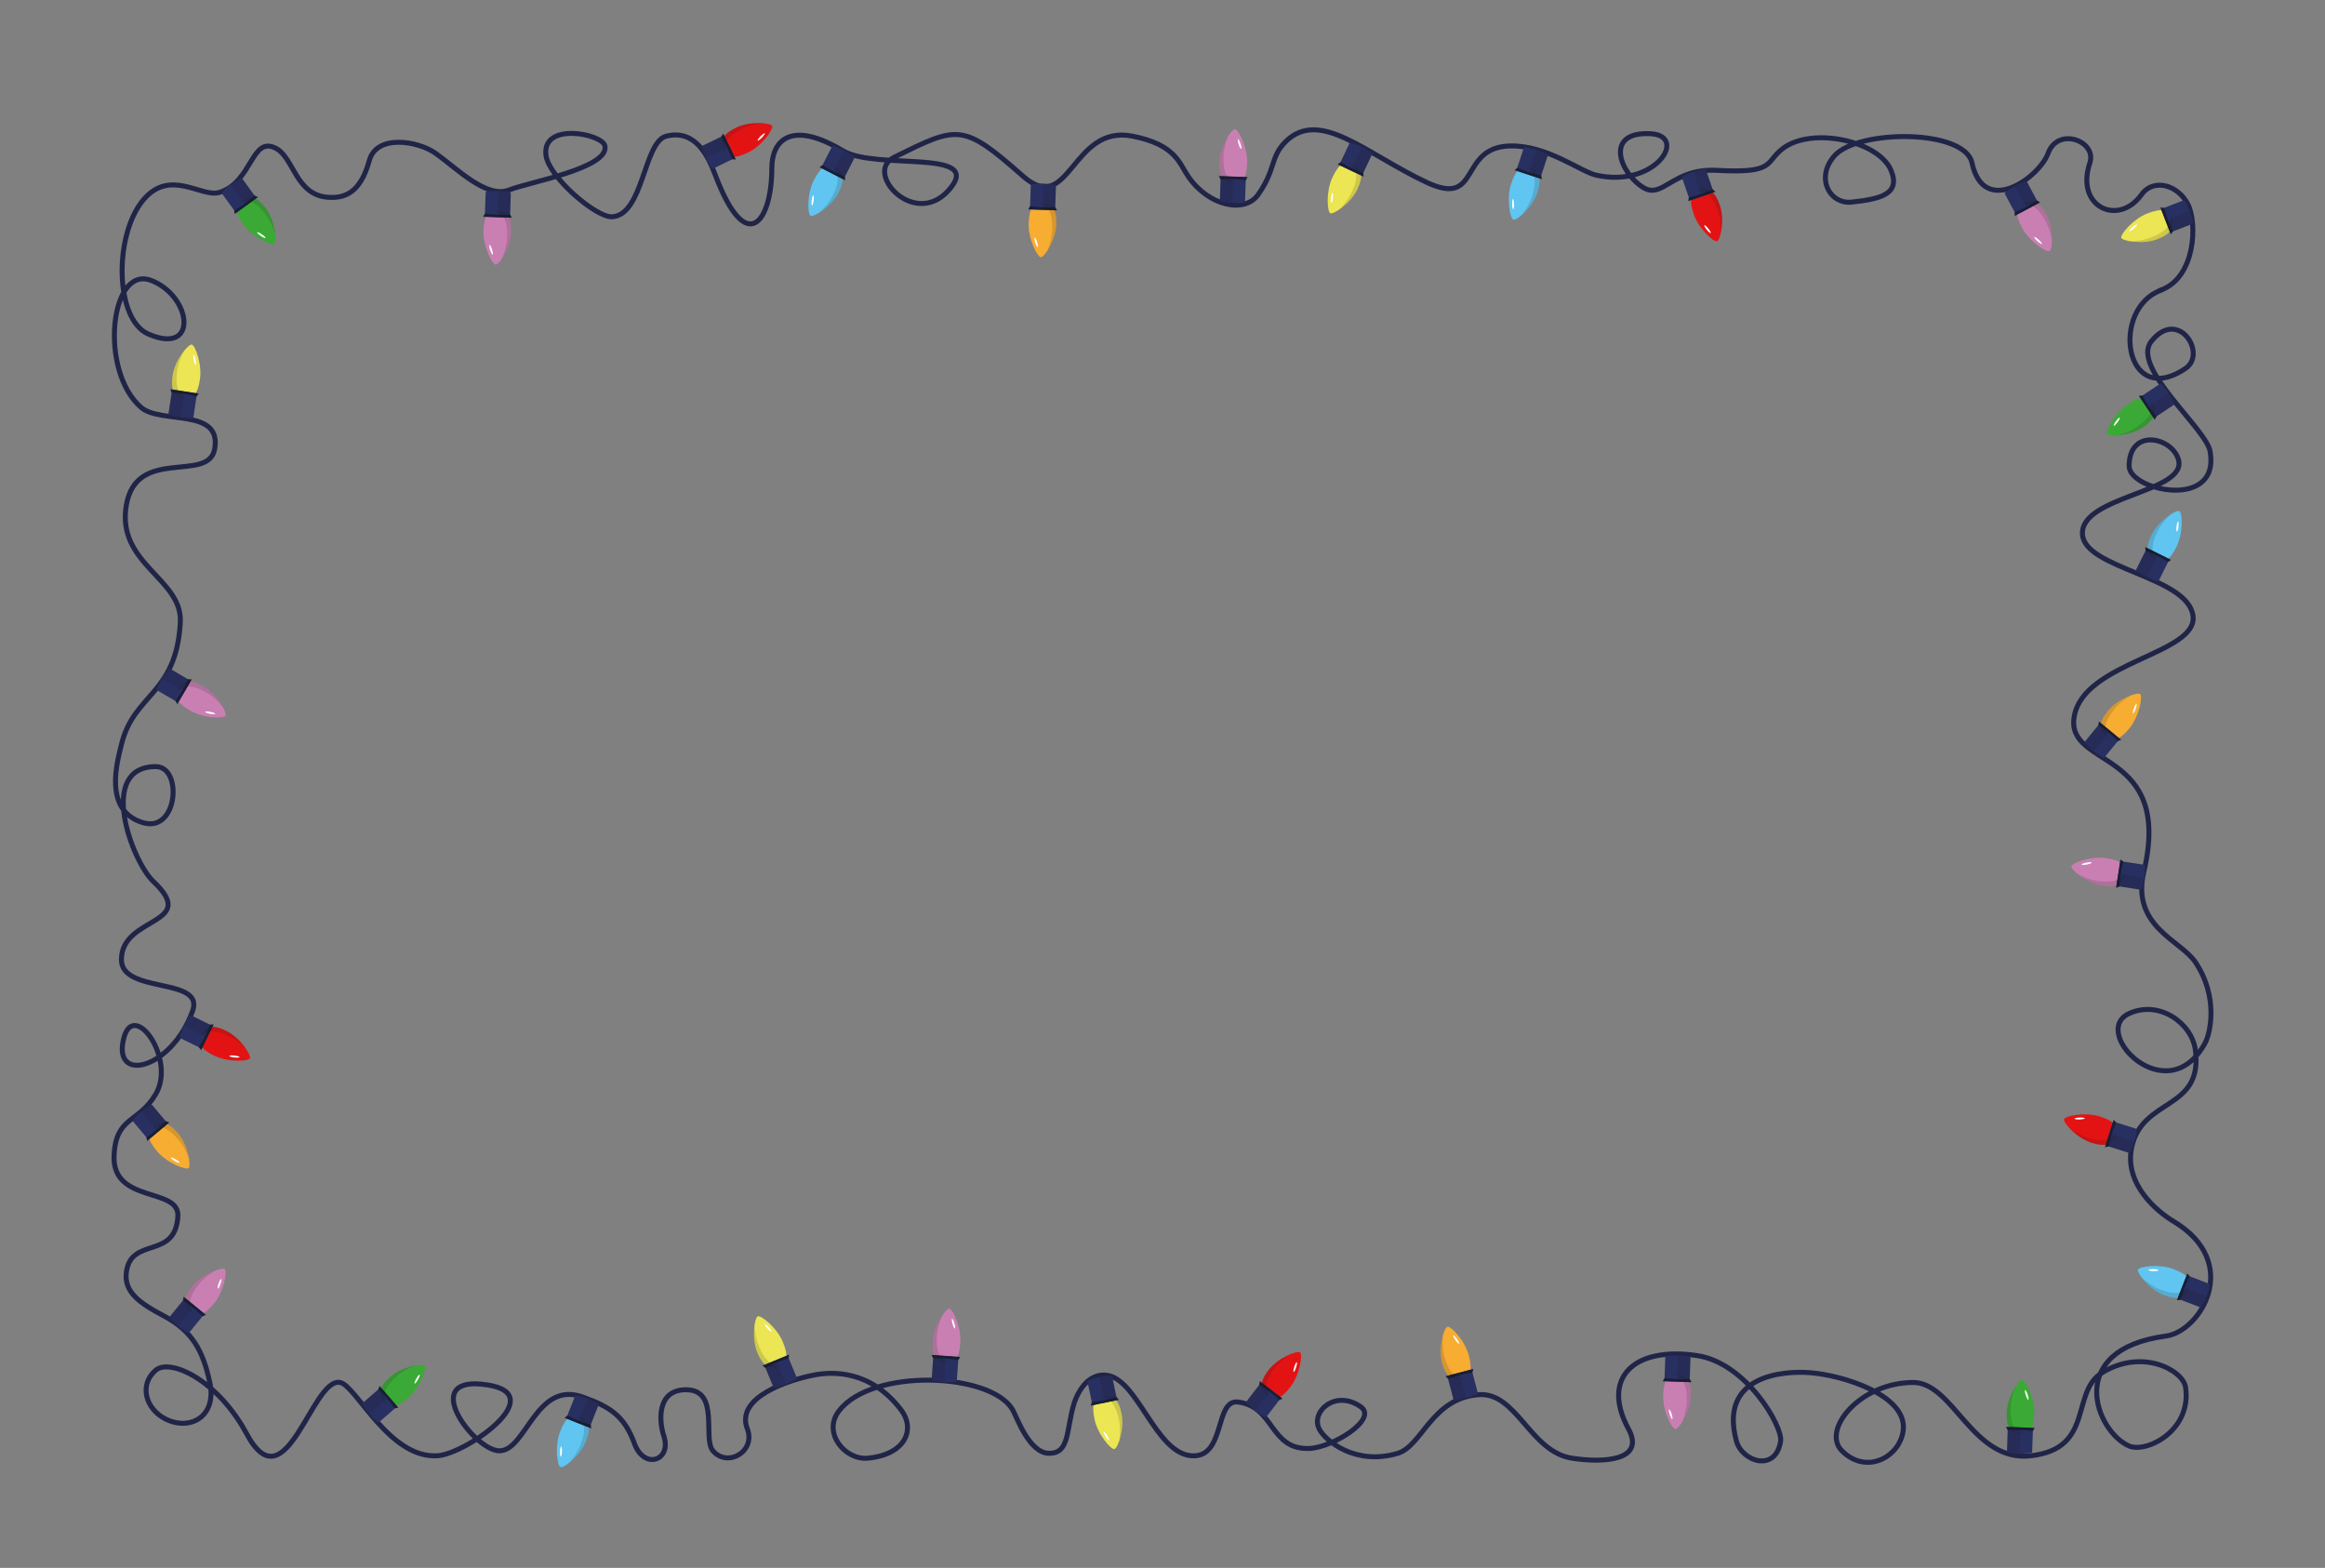 <?xml version="1.0" encoding="UTF-8"?>
<svg id="Calque_10" data-name="Calque 10" xmlns="http://www.w3.org/2000/svg" viewBox="0 0 933.56 629.54">
  <rect x="0" y="0" width="933.56" height="629.54" fill="#808080" stroke="none"/>
  <defs>
    <style>
      .cls-1 {
        fill: #fff;
      }

      .cls-2 {
        fill: rgba(29, 30, 28, .15);
      }

      .cls-3 {
        fill: #f7ac32;
      }

      .cls-4 {
        fill: #ece554;
      }

      .cls-5 {
        fill: #3ba936;
      }

      .cls-6 {
        fill: #e31314;
      }

      .cls-7 {
        fill: none;
        stroke: #202548;
        stroke-miterlimit: 10;
        stroke-width: 2px;
      }

      .cls-8 {
        fill: #282f61;
      }

      .cls-9 {
        fill: #60c5f0;
      }

      .cls-10 {
        fill: #181e37;
      }

      .cls-11 {
        fill: #ca7fb3;
      }
    </style>
  </defs>
  <path class="cls-7" d="m867.72,116.51c-20.46,7.54-14.78,48.08,9.86,31.4,8.78-5.94-2.96-24.53-13.8-10.79-8.23,10.43,22.04,34.88,23.65,44.15,4.13,23.77-32.52,15.7-32.52,5.89,0-15.26,16.76-11.82,19.71-2.94,4.51,13.57-39.56,14.76-38.44,30.42.99,13.74,41.83,16.7,44.35,32.38,2.52,15.67-43.91,18.49-47.68,40.73-3.57,21.08,39.79,12.25,27.97,62.29-5.18,21.92,14.78,27.47,20.7,36.3,9.5,14.19,5.87,28.82,3.94,32.38-15.2,28.1-46.59-4.46-30.55-11.77,12.09-5.52,25.21,3.87,26.61,14.72,3.14,24.44-21.54,18.9-25.62,39.25-2.96,14.72,10.42,25.65,16.75,29.43,27.9,16.67,10.9,44.27-2.96,46.11-41.09,5.45-28.12,38.46-14.78,44.15,6.9,2.94,25.18-6.06,22.67-23.55-.99-6.87-17.33-15.8-33.51-5.89-12.81,7.85-2.96,30.42-28.58,33.36-23.58,2.71-31.03-29.46-47.3-29.43-21.44.04-36.97,19.14-28.58,27.47,10.15,10.08,23.86,1.98,24.64-8.83.99-13.74-24.47-21.57-37.47-22.57-10.95-.84-36.74,1.11-29.55,27.48,2.23,8.19,15.77,12.75,17.74,0,.91-5.9-13.8-31.4-33.51-34.34-25.37-3.79-38.7,8.9-27.59,29.43,6.9,12.75-9.86,13.74-22.67,11.77-16.84-2.58-22.21-26.65-37.45-25.51-18.96,1.42-22.67,20.6-32.52,23.55-16.94,5.06-29.13-5.02-31.54-9.81-3.49-6.95,6.61-16.04,16.75-8.83,6.9,4.91-11.28,16.32-20.7,16.68-16.01.61-13.8-16.68-28.58-18.64-9.62-1.28-4.93,22.57-18.72,21.58-14.69-1.04-21.68-31.4-34.49-32.38-8.84-.68-12.37,10.23-12.81,11.77-3.1,10.81-1.72,19.62-9.86,19.62s-13.06-14.81-14.78-17.66c-8.87-14.72-56.29-16.73-69.65.65-6.75,8.78,2.48,19.8,11.51,18.97,15.29-1.39,19.36-11.65,13.41-19.44-12.12-15.86-27.3-15.47-35.09-13.92-9.86,1.96-31.54,8.83-26.61,21.58,3.48,9.02-7.88,15.7-13.8,8.83-4.3-5,2.99-24.53-10.84-24.53-11.83,0-10.84,12.75-8.87,18.64,3.25,9.72-7.88,13.74-11.83,2.94-4.1-11.22-9.86-14.72-20.7-18.64-18.86-6.83-22.74,21.58-33.51,21.58-10.1,0-33.19-30.82-4.93-26.49,25.62,3.92-8.38,27.58-19.71,28.45-19.61,1.51-32.91-28.37-39.42-29.43-11.28-1.84-21.68,50.04-37.45,20.6-11.59-21.64-30.75-30.38-36.46-25.51-6.9,5.89-4.04,15.65,3.94,19.62,9.86,4.91,20.7-.98,17.74-14.72-2.69-12.51-6.9-20.6-18.51-26.72-9.64-5.08-15.99-9.58-15-17.43,1.83-14.6,19.71-4.91,20.7-22.57.66-11.8-26.61-4.91-25.62-24.53.79-15.71,9.86-12.75,16.75-24.53,8.24-14.07-8.77-37.86-12.81-22.57-4.93,18.64,19.15,12.74,27.59-10.79,4.93-13.74-28.58-6.73-28.58-20.6,0-17.66,31.54-13.74,12.81-31.4-8.59-8.1-22.67-46.11.99-46.11,10.84,0,8.87,26.49-4.93,22.57-16.58-4.71-10.36-25.18-8.87-31.4,4.93-20.6,22.02-19.85,23.65-49.06.99-17.66-25.76-23.38-21.68-47.09,4.08-23.71,33.03-8.73,35.48-22.57,2.96-16.68-21.68-9.81-29.57-16.68-16.93-14.75-12.39-57.12,3.94-51.02,16.33,6.1,19.43,30.39-.99,21.58-13.57-5.86-13.85-39.98-1.97-53.96,10.84-12.75,23.28-.64,30.55-2.94,13.28-4.21,12.73-22.93,22.67-17.66,7.17,3.8,7.91,18.64,20.7,19.62,6.63.51,13.12-1.46,16.75-14.72,2.96-10.79,19.71-7.85,26.61-2.94,8.68,6.17,20.49,18.36,29.57,14.72,7.83-3.14,40.23-8.72,38.44-17.66-.99-4.91-25.62-9.81-23.65,3.92,1.25,8.71,20.2,24.98,26.61,24.53,12.54-.89,12.59-30.12,21.68-32.38,11.83-2.94,16.91,8.3,19.71,15.7,12.51,33.1,22.67,18.64,22.67-2.94,0-10.84,7.48-19.52,28.58-6.87,13.04,7.82,55.46-.77,43.36,14.72-13.8,17.66-35.48-5.89-22.85-12.12,25.73-12.7,27.43-13.89,51.73,7.55,18.88,16.67,19.41-20.94,44.05-16.03,17.36,3.46,18.67,10.88,22.38,16.26,8.14,11.83,22.59,14.87,27.96,7.28,7.32-10.33,4.79-15.24,11.26-21.5,13.72-13.28,32.38,5.31,56.66,16.6,21.77,10.11,12.4-14.38,33.51-14.72,14.81-.23,28.14,10.39,34.49,11.77,23.83,5.2,36.96-15.88,21.68-16.68-18.72-.98-12.4,15.71-2.96,21.58,7.88,4.91,11.83-7.85,29.57-6.87,23.94,1.32,19.13-3.25,26.61-8.83,11.83-8.83,38.44-2.94,43.36,8.83,4.1,9.8-4.82,11.54-15.77,12.75-8.87.98-14.78-9.81-6.9-18.64,9.44-10.58,52.23-10.79,55.19,2.94,4.71,21.88,26.96,5.9,30.55-3.92,3.94-10.79,19.71-4.91,16.75,3.92-5.95,17.78,11.53,25.53,20.7,12.75,4.93-6.87,14.78-3.92,18.72,3.92,3.79,7.55,3.03,29.23-10.84,34.34Z"/>
  <g>
    <path class="cls-11" d="m205.23,93.1c.21-6.25-1.91-8.51-5.53-8.63s-5.34,2-5.55,8.26,3.52,13.47,4.91,13.52c1.39.05,5.96-6.89,6.18-13.14Z"/>
    <path class="cls-8" d="m204.79,86.78l.31-9c.01-.3-.23-.56-.53-.57,0,0-2.75-.47-4.49-.52-1.74-.06-4.51.22-4.51.22-.3-.01-.56.23-.57.53l-.31,9c-.01.3.23.56.53.57l9,.31c.3.01.56-.23.57-.53Z"/>
    <path class="cls-10" d="m205.51,87.43l-.7-1.33s-2.72.18-5.04.11h-.02c-2.31-.08-5.04-.45-5.04-.45l-.75,1.28,11.54.39Z"/>
    <path class="cls-2" d="m205.51,87.43l-.7-1.33.28-8.32c.01-.3-.23-.56-.53-.57,0,0-2.75-.47-4.49-.52l-.36,10.54,5.79.2Z"/>
    <path class="cls-2" d="m205.23,93.1c.21-6.25-1.91-8.51-5.53-8.63-.51-.02-.99,0-1.42.09,3.57.76,5.59,3.81,5.35,10.72-.1,2.79-.88,5.68-1.92,8.26,1.66-2.58,3.4-6.64,3.53-10.44Z"/>
    <ellipse class="cls-1" cx="197.18" cy="100.28" rx=".39" ry="2.04" transform="translate(-21.26 65.35) rotate(-17.87)"/>
  </g>
  <g>
    <path class="cls-11" d="m489.68,65.03c-.21,6.25,1.91,8.51,5.53,8.63,3.62.12,5.34-2,5.55-8.26.21-6.25-3.52-13.47-4.91-13.52s-5.96,6.89-6.18,13.14Z"/>
    <path class="cls-8" d="m490.13,71.34l-.31,9c-.01.3.23.56.53.57,0,0,2.75.47,4.49.52,1.74.06,4.51-.22,4.51-.22.3.01.56-.23.57-.53l.31-9c.01-.3-.23-.56-.53-.57l-9-.31c-.3-.01-.56.23-.57.53Z"/>
    <path class="cls-10" d="m489.4,70.7l.7,1.33s2.72-.18,5.04-.11h.02c2.31.08,5.04.45,5.04.45l.75-1.28-11.54-.39Z"/>
    <path class="cls-2" d="m489.4,70.7l.7,1.33-.28,8.32c-.01.3.23.56.53.57,0,0,2.75.47,4.49.52l.36-10.54-5.79-.2Z"/>
    <path class="cls-2" d="m489.68,65.03c-.21,6.25,1.91,8.51,5.53,8.63.51.02.99,0,1.42-.09-3.57-.76-5.59-3.81-5.35-10.72.1-2.79.88-5.68,1.92-8.26-1.66,2.58-3.4,6.64-3.53,10.44Z"/>
    <ellipse class="cls-1" cx="497.73" cy="57.84" rx=".39" ry="2.04" transform="translate(6.27 155.53) rotate(-17.87)"/>
  </g>
  <g>
    <path class="cls-11" d="m821.75,86.33c-2.95-5.52-5.92-6.41-9.11-4.7-3.19,1.71-3.62,4.41-.67,9.93,2.95,5.52,9.79,9.9,11.02,9.24,1.23-.66,1.71-8.95-1.24-14.47Z"/>
    <path class="cls-8" d="m818.2,81.08l-4.24-7.94c-.14-.27-.48-.37-.74-.23,0,0-2.61.97-4.15,1.79-1.53.82-3.79,2.45-3.79,2.45-.27.14-.37.48-.23.74l4.24,7.94c.14.27.48.37.74.23l7.94-4.24c.27-.14.37-.48.23-.74Z"/>
    <path class="cls-10" d="m819.15,81.28l-1.27-.8s-2.26,1.52-4.31,2.61h-.02c-2.04,1.1-4.59,2.15-4.59,2.15v1.48s10.18-5.44,10.18-5.44Z"/>
    <path class="cls-2" d="m819.15,81.28l-1.27-.8-3.92-7.34c-.14-.27-.48-.37-.74-.23,0,0-2.61.97-4.15,1.79l4.97,9.3,5.11-2.73Z"/>
    <path class="cls-2" d="m821.75,86.33c-2.95-5.52-5.92-6.41-9.11-4.7-.45.24-.85.5-1.19.79,3.47-1.13,6.75.5,10.01,6.6,1.31,2.46,2.09,5.36,2.47,8.11.14-3.07-.38-7.44-2.18-10.8Z"/>
    <ellipse class="cls-1" cx="818.38" cy="96.58" rx=".39" ry="2.04" transform="translate(198.41 639.46) rotate(-47.94)"/>
  </g>
  <g>
    <path class="cls-11" d="m844.06,355.54c6.19.95,8.68-.9,9.23-4.48.55-3.58-1.36-5.54-7.55-6.48-6.19-.95-13.79,1.91-14,3.29-.21,1.38,6.14,6.73,12.32,7.68Z"/>
    <path class="cls-8" d="m850.39,355.84l8.9,1.36c.3.05.58-.16.63-.46,0,0,.79-2.68,1.05-4.39.26-1.72.31-4.51.31-4.51.05-.3-.16-.58-.46-.63l-8.9-1.36c-.3-.05-.58.16-.63.46l-1.36,8.9c-.05.3.16.58.46.63Z"/>
    <path class="cls-10" d="m849.66,356.48l1.4-.54s.14-2.72.49-5.02v-.02c.35-2.29,1.04-4.95,1.04-4.95l-1.18-.89-1.75,11.42Z"/>
    <path class="cls-2" d="m849.66,356.48l1.4-.54,8.23,1.26c.3.05.58-.16.63-.46,0,0,.79-2.68,1.05-4.39l-10.42-1.6-.88,5.73Z"/>
    <path class="cls-2" d="m844.06,355.54c6.19.95,8.68-.9,9.23-4.48.08-.51.11-.98.08-1.43-1.18,3.45-4.44,5.1-11.28,4.06-2.76-.42-5.54-1.54-7.98-2.88,2.37,1.95,6.19,4.15,9.95,4.73Z"/>
    <ellipse class="cls-1" cx="837.87" cy="346.7" rx="2.04" ry=".39" transform="translate(-51.14 168.15) rotate(-11.12)"/>
  </g>
  <g>
    <path class="cls-11" d="m678.9,560.66c.21-6.25-1.91-8.51-5.53-8.63-3.62-.12-5.34,2-5.55,8.26-.21,6.25,3.52,13.47,4.91,13.52,1.39.05,5.96-6.89,6.18-13.14Z"/>
    <path class="cls-8" d="m678.46,554.34l.31-9c.01-.3-.23-.56-.53-.57,0,0-2.75-.47-4.49-.52-1.74-.06-4.51.22-4.51.22-.3-.01-.56.23-.57.53l-.31,9c-.01.3.23.56.53.57l9,.31c.3.01.56-.23.57-.53Z"/>
    <path class="cls-10" d="m679.18,554.99l-.7-1.33s-2.72.18-5.04.11h-.02c-2.31-.08-5.04-.45-5.04-.45l-.75,1.28,11.54.39Z"/>
    <path class="cls-2" d="m679.18,554.99l-.7-1.33.28-8.32c.01-.3-.23-.56-.53-.57,0,0-2.75-.47-4.49-.52l-.36,10.54,5.79.2Z"/>
    <path class="cls-2" d="m678.9,560.66c.21-6.25-1.91-8.51-5.53-8.63-.51-.02-.99,0-1.42.09,3.57.76,5.59,3.81,5.35,10.72-.1,2.79-.88,5.68-1.92,8.26,1.66-2.58,3.4-6.64,3.53-10.44Z"/>
    <ellipse class="cls-1" cx="670.85" cy="567.85" rx=".39" ry="2.04" transform="translate(-141.89 233.27) rotate(-17.87)"/>
  </g>
  <g>
    <path class="cls-11" d="m374.53,538.38c-.44,6.24,1.61,8.57,5.22,8.83,3.61.25,5.41-1.81,5.84-8.05.44-6.24-3.03-13.59-4.42-13.69-1.39-.1-6.21,6.67-6.64,12.91Z"/>
    <path class="cls-8" d="m374.74,544.71l-.63,8.98c-.02.3.21.57.51.59,0,0,2.73.56,4.46.69,1.73.12,4.52-.06,4.52-.06.3.02.57-.21.59-.51l.63-8.98c.02-.3-.21-.57-.51-.59l-8.98-.63c-.3-.02-.57.21-.59.51Z"/>
    <path class="cls-10" d="m374.05,544.04l.65,1.35s2.73-.09,5.04.08h.02c2.31.16,5.02.63,5.02.63l.79-1.25-11.52-.81Z"/>
    <path class="cls-2" d="m374.05,544.04l.65,1.35-.58,8.3c-.02.3.21.57.51.59,0,0,2.73.56,4.46.69l.74-10.52-5.78-.4Z"/>
    <path class="cls-2" d="m374.53,538.38c-.44,6.24,1.61,8.57,5.22,8.83.51.04.99.03,1.43-.04-3.54-.89-5.45-4.01-4.97-10.91.19-2.78,1.08-5.65,2.22-8.19-1.75,2.52-3.63,6.51-3.9,10.3Z"/>
    <ellipse class="cls-1" cx="382.83" cy="531.49" rx=".39" ry="2.04" transform="translate(-130.38 124.48) rotate(-15.82)"/>
  </g>
  <g>
    <path class="cls-11" d="m77.38,516.32c-3.95,4.85-3.62,7.94-.81,10.22,2.81,2.29,5.46,1.63,9.41-3.22,3.95-4.85,5.34-12.86,4.26-13.74s-8.91,1.88-12.87,6.73Z"/>
    <path class="cls-8" d="m73.91,521.62l-5.68,6.98c-.19.24-.16.58.08.77,0,0,1.91,2.03,3.26,3.13,1.35,1.1,3.72,2.55,3.72,2.55.24.19.58.16.77-.08l5.68-6.98c.19-.24.16-.58-.08-.77l-6.98-5.68c-.24-.19-.58-.16-.77.08Z"/>
    <path class="cls-10" d="m73.73,520.67l-.25,1.48s2.28,1.5,4.08,2.96h.02c1.79,1.48,3.74,3.42,3.74,3.42l1.37-.56-8.96-7.29Z"/>
    <path class="cls-2" d="m73.73,520.67l-.25,1.48-5.25,6.45c-.19.24-.16.58.08.77,0,0,1.91,2.03,3.26,3.13l6.66-8.18-4.49-3.66Z"/>
    <path class="cls-2" d="m77.38,516.32c-3.95,4.85-3.62,7.94-.81,10.22.4.32.79.59,1.19.79-2.38-2.76-2.15-6.42,2.22-11.78,1.76-2.16,4.13-4,6.53-5.42-2.88,1.06-6.72,3.23-9.12,6.18Z"/>
    <ellipse class="cls-1" cx="88.14" cy="515.46" rx="2.04" ry=".39" transform="translate(-427.44 428.04) rotate(-70.67)"/>
  </g>
  <g>
    <path class="cls-11" d="m81.89,275.71c-5.41-3.15-8.4-2.35-10.23.78-1.83,3.13-.77,5.65,4.64,8.8,5.41,3.15,13.53,3.29,14.23,2.09s-3.23-8.52-8.64-11.67Z"/>
    <path class="cls-8" d="m76.12,273.1l-7.78-4.54c-.26-.15-.6-.06-.75.2,0,0-1.71,2.2-2.59,3.7-.88,1.5-1.95,4.07-1.95,4.07-.15.26-.06.6.2.75l7.78,4.54c.26.15.6.06.75-.2l4.54-7.78c.15-.26.06-.6-.2-.75Z"/>
    <path class="cls-10" d="m77.03,272.77h-1.5s-1.13,2.47-2.3,4.47v.02c-1.18,2-2.79,4.22-2.79,4.22l.77,1.26,5.82-9.98Z"/>
    <path class="cls-2" d="m77.03,272.77h-1.5s-7.19-4.21-7.19-4.21c-.26-.15-.6-.06-.75.2,0,0-1.71,2.2-2.59,3.7l9.11,5.31,2.92-5.01Z"/>
    <path class="cls-2" d="m81.89,275.71c-5.41-3.15-8.4-2.35-10.23.78-.26.44-.46.87-.6,1.3,2.36-2.78,6.01-3.11,11.98.37,2.41,1.41,4.59,3.47,6.36,5.61-1.49-2.68-4.23-6.14-7.52-8.05Z"/>
    <ellipse class="cls-1" cx="84.4" cy="286.2" rx=".39" ry="2.04" transform="translate(-212.36 317.36) rotate(-79.56)"/>
  </g>
  <g>
    <path class="cls-6" d="m295.55,51.25c-5.63,2.74-6.63,5.67-5.05,8.93,1.58,3.26,4.27,3.78,9.89,1.05,5.63-2.74,10.26-9.41,9.66-10.66-.61-1.25-8.88-2.05-14.5.68Z"/>
    <path class="cls-8" d="m290.17,54.59l-8.1,3.94c-.27.13-.39.46-.25.74,0,0,.87,2.65,1.63,4.21.76,1.56,2.3,3.89,2.3,3.89.13.27.46.39.74.25l8.1-3.94c.27-.13.39-.46.25-.74l-3.94-8.1c-.13-.27-.46-.39-.74-.25Z"/>
    <path class="cls-10" d="m290.41,53.65l-.84,1.24s1.43,2.32,2.45,4.4v.02c1.02,2.08,1.97,4.66,1.97,4.66l1.48.06-5.05-10.39Z"/>
    <path class="cls-2" d="m290.41,53.65l-.84,1.24-7.48,3.64c-.27.13-.39.46-.25.74,0,0,.87,2.65,1.63,4.21l9.48-4.61-2.53-5.21Z"/>
    <path class="cls-2" d="m295.55,51.25c-5.63,2.74-6.63,5.67-5.05,8.93.22.46.47.87.74,1.22-.99-3.51.76-6.72,6.98-9.75,2.51-1.22,5.43-1.88,8.2-2.16-3.06-.26-7.45.1-10.87,1.76Z"/>
    <ellipse class="cls-1" cx="305.67" cy="55" rx="2.04" ry=".39" transform="translate(52.96 235.56) rotate(-45.75)"/>
  </g>
  <g>
    <path class="cls-6" d="m690.57,82.39c-2.03-5.92-4.83-7.27-8.25-6.09-3.42,1.18-4.27,3.78-2.24,9.7s8.09,11.33,9.41,10.87,3.11-8.56,1.08-14.48Z"/>
    <path class="cls-8" d="m687.9,76.65l-2.93-8.51c-.1-.29-.41-.44-.7-.34,0,0-2.73.55-4.38,1.11-1.64.56-4.14,1.81-4.14,1.81-.29.1-.44.41-.34.7l2.93,8.51c.1.29.41.44.7.34l8.51-2.93c.29-.1.44-.41.34-.7Z"/>
    <path class="cls-10" d="m688.8,77l-1.13-.99s-2.48,1.14-4.67,1.9h-.02c-2.19.76-4.87,1.39-4.87,1.39l-.24,1.46,10.92-3.75Z"/>
    <path class="cls-2" d="m688.8,77l-1.13-.99-2.71-7.87c-.1-.29-.41-.44-.7-.34,0,0-2.73.55-4.38,1.11l3.43,9.97,5.48-1.88Z"/>
    <path class="cls-2" d="m690.57,82.39c-2.03-5.92-4.83-7.27-8.25-6.09-.49.17-.92.36-1.3.59,3.6-.56,6.58,1.57,8.83,8.1.91,2.64,1.21,5.62,1.15,8.4.63-3,.8-7.41-.43-11.01Z"/>
    <ellipse class="cls-1" cx="685.61" cy="91.98" rx=".39" ry="2.04" transform="translate(93.6 449.82) rotate(-38.79)"/>
  </g>
  <g>
    <path class="cls-6" d="m509.36,550.11c-3.81,4.97-3.39,8.04-.52,10.24,2.87,2.2,5.51,1.47,9.32-3.49,3.81-4.97,4.97-13.01,3.86-13.85-1.11-.85-8.86,2.14-12.66,7.1Z"/>
    <path class="cls-8" d="m506.05,555.51l-5.48,7.14c-.19.24-.14.59.1.77,0,0,1.97,1.98,3.35,3.03,1.38,1.06,3.8,2.44,3.8,2.44.24.19.59.14.77-.1l5.48-7.14c.19-.24.14-.59-.1-.77l-7.14-5.48c-.24-.19-.59-.14-.77.1Z"/>
    <path class="cls-10" d="m505.84,554.56l-.2,1.48s2.32,1.43,4.16,2.84h.02c1.84,1.42,3.84,3.31,3.84,3.31l1.35-.6-9.16-7.03Z"/>
    <path class="cls-2" d="m505.84,554.56l-.2,1.48-5.06,6.6c-.19.24-.14.59.1.77,0,0,1.97,1.98,3.35,3.03l6.42-8.37-4.6-3.53Z"/>
    <path class="cls-2" d="m509.36,550.11c-3.81,4.97-3.39,8.04-.52,10.24.41.31.81.57,1.21.76-2.46-2.69-2.33-6.35,1.87-11.84,1.7-2.21,4.01-4.12,6.37-5.6-2.85,1.14-6.62,3.43-8.93,6.44Z"/>
    <ellipse class="cls-1" cx="520.09" cy="548.94" rx="2.04" ry=".39" transform="translate(-160.78 877.96) rotate(-72.34)"/>
  </g>
  <g>
    <path class="cls-6" d="m90.87,413.91c-5.62-2.75-8.55-1.74-10.14,1.52-1.59,3.25-.36,5.69,5.26,8.44,5.62,2.75,13.73,2.3,14.34,1.05.61-1.25-3.84-8.26-9.46-11.01Z"/>
    <path class="cls-8" d="m84.93,411.73l-8.08-3.96c-.27-.13-.6-.02-.74.25,0,0-1.55,2.32-2.31,3.88-.76,1.56-1.65,4.21-1.65,4.21-.13.27-.02.6.25.74l8.08,3.96c.27.13.6.02.74-.25l3.96-8.08c.13-.27.02-.6-.25-.74Z"/>
    <path class="cls-10" d="m85.81,411.33l-1.49.09s-.95,2.56-1.97,4.64v.02c-1.03,2.08-2.48,4.41-2.48,4.41l.86,1.2,5.08-10.37Z"/>
    <path class="cls-2" d="m85.81,411.33l-1.49.09-7.47-3.66c-.27-.13-.6-.02-.74.25,0,0-1.55,2.32-2.31,3.88l9.47,4.64,2.55-5.2Z"/>
    <path class="cls-2" d="m90.87,413.91c-5.62-2.75-8.55-1.74-10.14,1.52-.23.46-.4.91-.5,1.34,2.16-2.94,5.77-3.54,11.97-.5,2.51,1.23,4.83,3.12,6.75,5.13-1.68-2.57-4.67-5.81-8.08-7.49Z"/>
    <ellipse class="cls-1" cx="94.14" cy="424.19" rx=".39" ry="2.04" transform="translate(-337.81 471.39) rotate(-83.72)"/>
  </g>
  <g>
    <path class="cls-5" d="m106.85,83.78c-3.68-5.06-6.75-5.53-9.68-3.39-2.93,2.13-2.97,4.87.71,9.92,3.68,5.06,11.07,8.45,12.19,7.63s.46-9.1-3.23-14.16Z"/>
    <path class="cls-8" d="m102.61,79.07l-5.3-7.28c-.18-.25-.52-.3-.77-.12,0,0-2.45,1.33-3.86,2.35-1.4,1.02-3.42,2.95-3.42,2.95-.25.18-.3.52-.12.77l5.3,7.28c.18.25.52.3.77.12l7.28-5.3c.25-.18.3-.52.12-.77Z"/>
    <path class="cls-10" d="m103.57,79.14l-1.37-.61s-2.03,1.82-3.9,3.19h-.02c-1.87,1.37-4.25,2.76-4.25,2.76l.2,1.47,9.34-6.8Z"/>
    <path class="cls-2" d="m103.57,79.14l-1.37-.61-4.9-6.73c-.18-.25-.52-.3-.77-.12,0,0-2.45,1.33-3.86,2.35l6.21,8.52,4.68-3.41Z"/>
    <path class="cls-2" d="m106.85,83.78c-3.68-5.06-6.75-5.53-9.68-3.39-.41.3-.77.62-1.07.95,3.28-1.6,6.75-.44,10.82,5.15,1.64,2.26,2.81,5.02,3.57,7.69-.29-3.06-1.41-7.32-3.65-10.39Z"/>
    <ellipse class="cls-1" cx="104.93" cy="94.4" rx=".39" ry="2.04" transform="translate(-32.07 128.35) rotate(-55.89)"/>
  </g>
  <g>
    <path class="cls-5" d="m156.73,552.81c-4.72,4.11-4.92,7.21-2.54,9.94s5.11,2.54,9.82-1.57c4.72-4.11,7.45-11.76,6.53-12.81-.92-1.05-9.1.34-13.82,4.45Z"/>
    <path class="cls-8" d="m152.41,557.45l-6.79,5.91c-.23.2-.25.55-.05.78,0,0,1.54,2.33,2.68,3.64,1.14,1.31,3.24,3.15,3.24,3.15.2.23.55.25.78.05l6.79-5.91c.23-.2.25-.55.05-.78l-5.91-6.79c-.2-.23-.55-.25-.78-.05Z"/>
    <path class="cls-10" d="m152.39,556.48l-.49,1.41s1.99,1.86,3.51,3.61v.02c1.53,1.75,3.12,3.99,3.12,3.99l1.44-.32-7.59-8.71Z"/>
    <path class="cls-2" d="m152.39,556.48l-.49,1.41-6.27,5.47c-.23.2-.25.55-.05.78,0,0,1.54,2.33,2.68,3.64l7.95-6.93-3.81-4.37Z"/>
    <path class="cls-2" d="m156.73,552.81c-4.72,4.11-4.92,7.21-2.54,9.94.34.39.68.72,1.04.98-1.88-3.13-1.03-6.69,4.19-11.23,2.1-1.83,4.75-3.24,7.35-4.23-3.02.55-7.17,2.04-10.04,4.54Z"/>
    <ellipse class="cls-1" cx="167.48" cy="553.8" rx="2.04" ry=".39" transform="translate(-397.86 430.76) rotate(-60.9)"/>
  </g>
  <g>
    <path class="cls-5" d="m805.74,567.25c-.21,6.25,1.91,8.51,5.53,8.63,3.62.12,5.34-2,5.55-8.26.21-6.25-3.52-13.47-4.91-13.52-1.39-.05-5.96,6.89-6.18,13.14Z"/>
    <path class="cls-8" d="m806.18,573.57l-.31,9c-.01.3.23.56.53.57,0,0,2.75.47,4.49.52s4.51-.22,4.51-.22c.3.01.56-.23.57-.53l.31-9c.01-.3-.23-.56-.53-.57l-9-.31c-.3-.01-.56.23-.57.53Z"/>
    <path class="cls-10" d="m805.46,572.93l.7,1.33s2.72-.18,5.04-.11h.02c2.31.08,5.04.45,5.04.45l.75-1.28-11.54-.39Z"/>
    <path class="cls-2" d="m805.46,572.93l.7,1.33-.28,8.32c-.01.3.23.56.53.57,0,0,2.75.47,4.49.52l.36-10.54-5.79-.2Z"/>
    <path class="cls-2" d="m805.74,567.25c-.21,6.25,1.91,8.51,5.53,8.63.51.02.99,0,1.42-.09-3.57-.76-5.59-3.81-5.35-10.72.1-2.79.88-5.68,1.92-8.26-1.66,2.58-3.4,6.64-3.53,10.44Z"/>
    <ellipse class="cls-1" cx="813.79" cy="560.07" rx=".39" ry="2.04" transform="translate(-132.6 276.76) rotate(-17.87)"/>
  </g>
  <g>
    <path class="cls-5" d="m860.44,171.63c5.2-3.48,5.8-6.52,3.78-9.53-2.01-3.01-4.74-3.17-9.95.31-5.2,3.48-8.89,10.71-8.12,11.87s9.07.83,14.28-2.65Z"/>
    <path class="cls-8" d="m865.32,167.58l7.49-5c.25-.17.32-.51.15-.76,0,0-1.23-2.5-2.19-3.95-.97-1.44-2.81-3.54-2.81-3.54-.17-.25-.51-.32-.76-.15l-7.49,5c-.25.17-.32.51-.15.76l5,7.49c.17.25.51.32.76.15Z"/>
    <path class="cls-10" d="m865.21,168.54l.67-1.34s-1.74-2.1-3.02-4.03v-.02c-1.3-1.93-2.59-4.35-2.59-4.35l-1.47.14,6.41,9.6Z"/>
    <path class="cls-2" d="m865.21,168.54l.67-1.34,6.92-4.62c.25-.17.32-.51.15-.76,0,0-1.23-2.5-2.19-3.95l-8.77,5.86,3.22,4.82Z"/>
    <path class="cls-2" d="m860.44,171.63c5.2-3.48,5.8-6.52,3.79-9.53-.29-.43-.58-.8-.9-1.11,1.46,3.34.16,6.76-5.58,10.6-2.32,1.55-5.13,2.6-7.83,3.26,3.06-.16,7.37-1.11,10.53-3.22Z"/>
    <ellipse class="cls-1" cx="849.91" cy="169.28" rx="2.04" ry=".39" transform="translate(208.93 752.5) rotate(-53.56)"/>
  </g>
  <g>
    <path class="cls-9" d="m617.29,77.32c1.95-5.95.54-8.71-2.91-9.84-3.44-1.13-5.69.43-7.63,6.38-1.95,5.95-.38,13.92.94,14.35,1.32.43,7.65-4.95,9.6-10.9Z"/>
    <path class="cls-8" d="m618.62,71.13l2.8-8.55c.09-.29-.06-.6-.35-.69,0,0-2.51-1.21-4.16-1.76-1.65-.54-4.39-1.05-4.39-1.05-.29-.09-.6.06-.69.35l-2.8,8.55c-.09.29.06.6.35.69l8.55,2.8c.29.09.6-.06.69-.35Z"/>
    <path class="cls-10" d="m619.14,71.95l-.3-1.47s-2.66-.58-4.87-1.3h-.02c-2.2-.73-4.71-1.84-4.71-1.84l-1.07,1.02,10.98,3.6Z"/>
    <path class="cls-2" d="m619.14,71.95l-.3-1.47,2.59-7.91c.09-.29-.06-.6-.35-.69,0,0-2.51-1.21-4.16-1.76l-3.28,10.02,5.51,1.8Z"/>
    <path class="cls-2" d="m617.29,77.32c1.95-5.95.54-8.71-2.91-9.84-.49-.16-.95-.27-1.39-.31,3.21,1.73,4.3,5.22,2.15,11.79-.87,2.65-2.43,5.21-4.15,7.4,2.31-2.02,5.11-5.43,6.3-9.04Z"/>
    <ellipse class="cls-1" cx="607.55" cy="81.97" rx=".39" ry="2.04" transform="translate(-2.14 17.85) rotate(-1.68)"/>
  </g>
  <g>
    <path class="cls-9" d="m864,214.63c-2.78,5.61-1.78,8.54,1.46,10.15,3.24,1.61,5.69.39,8.47-5.22,2.78-5.61,2.38-13.72,1.13-14.34-1.25-.62-8.28,3.8-11.06,9.41Z"/>
    <path class="cls-8" d="m861.79,220.56l-4,8.06c-.14.27-.02.6.25.74,0,0,2.31,1.56,3.87,2.33,1.56.77,4.2,1.67,4.2,1.67.27.14.6.02.74-.25l4-8.06c.14-.27.02-.6-.25-.74l-8.06-4c-.27-.14-.6-.02-.74.25Z"/>
    <path class="cls-10" d="m861.4,219.67l.09,1.5s2.55.96,4.63,1.99h.02c2.07,1.04,4.4,2.5,4.4,2.5l1.21-.85-10.34-5.14Z"/>
    <path class="cls-2" d="m861.4,219.67l.09,1.5-3.7,7.45c-.14.27-.02.6.25.74,0,0,2.31,1.56,3.87,2.33l4.69-9.45-5.19-2.58Z"/>
    <path class="cls-2" d="m864,214.63c-2.78,5.61-1.78,8.54,1.46,10.15.46.23.9.4,1.33.51-2.93-2.17-3.51-5.79-.44-11.98,1.24-2.5,3.15-4.81,5.17-6.72-2.58,1.67-5.84,4.63-7.53,8.04Z"/>
    <ellipse class="cls-1" cx="874.3" cy="211.42" rx="2.04" ry=".39" transform="translate(564.11 1055.74) rotate(-83.42)"/>
  </g>
  <g>
    <path class="cls-9" d="m868.83,519.96c5.83,2.26,8.67,1,9.98-2.38,1.31-3.38-.13-5.7-5.97-7.96-5.83-2.26-13.88-1.12-14.38.18s4.54,7.9,10.37,10.16Z"/>
    <path class="cls-8" d="m874.94,521.62l8.39,3.25c.28.11.6-.03.71-.31,0,0,1.35-2.44,1.97-4.06.63-1.62,1.28-4.33,1.28-4.33.11-.28-.03-.6-.31-.71l-8.39-3.25c-.28-.11-.6.03-.71.31l-3.25,8.39c-.11.28.03.6.31.71Z"/>
    <path class="cls-10" d="m874.1,522.09l1.48-.22s.72-2.63,1.56-4.79v-.02c.85-2.16,2.09-4.61,2.09-4.61l-.96-1.13-4.18,10.77Z"/>
    <path class="cls-2" d="m874.1,522.09l1.48-.22,7.76,3.01c.28.11.6-.03.71-.31,0,0,1.35-2.44,1.97-4.06l-9.83-3.81-2.09,5.4Z"/>
    <path class="cls-2" d="m868.83,519.96c5.84,2.26,8.67,1,9.98-2.38.19-.48.32-.94.39-1.37-1.9,3.12-5.44,4.02-11.89,1.52-2.6-1.01-5.08-2.7-7.16-4.54,1.89,2.42,5.15,5.39,8.69,6.77Z"/>
    <ellipse class="cls-1" cx="864.7" cy="509.99" rx=".39" ry="2.04" transform="translate(334.17 1362.25) rotate(-88.63)"/>
  </g>
  <g>
    <path class="cls-9" d="m235.26,578.8c2.29-5.82,1.05-8.66-2.32-9.99-3.37-1.33-5.7.1-8,5.92-2.29,5.82-1.2,13.87.1,14.38s7.92-4.49,10.22-10.32Z"/>
    <path class="cls-8" d="m236.95,572.7l3.3-8.38c.11-.28-.03-.6-.31-.71,0,0-2.43-1.36-4.05-2-1.62-.64-4.32-1.3-4.32-1.3-.28-.11-.6.03-.71.31l-3.3,8.38c-.11.28.03.6.31.71l8.38,3.3c.28.11.6-.03.71-.31Z"/>
    <path class="cls-10" d="m237.42,573.55l-.21-1.48s-2.63-.74-4.78-1.59h-.02c-2.15-.86-4.6-2.12-4.6-2.12l-1.13.95,10.75,4.23Z"/>
    <path class="cls-2" d="m237.42,573.55l-.21-1.48,3.05-7.74c.11-.28-.03-.6-.31-.71,0,0-2.43-1.36-4.05-2l-3.87,9.81,5.39,2.12Z"/>
    <path class="cls-2" d="m235.26,578.8c2.29-5.82,1.05-8.66-2.32-9.99-.48-.19-.93-.32-1.37-.39,3.11,1.91,3.99,5.46,1.46,11.9-1.02,2.6-2.73,5.06-4.58,7.14,2.43-1.88,5.42-5.12,6.82-8.65Z"/>
    <ellipse class="cls-1" cx="225.26" cy="582.87" rx="2.04" ry=".39" transform="translate(-363.97 790.93) rotate(-88.32)"/>
  </g>
  <g>
    <path class="cls-3" d="m424.12,90.13c.21-6.25-1.91-8.51-5.53-8.63-3.62-.12-5.34,2-5.55,8.26-.21,6.25,3.52,13.47,4.91,13.52,1.39.05,5.96-6.89,6.18-13.14Z"/>
    <path class="cls-8" d="m423.68,83.82l.31-9c.01-.3-.23-.56-.53-.57,0,0-2.75-.47-4.49-.52-1.74-.06-4.51.22-4.51.22-.3-.01-.56.23-.57.53l-.31,9c-.01.3.23.56.53.57l9,.31c.3.01.56-.23.57-.53Z"/>
    <path class="cls-10" d="m424.4,84.46l-.7-1.33s-2.72.18-5.04.11h-.02c-2.31-.08-5.04-.45-5.04-.45l-.75,1.28,11.54.39Z"/>
    <path class="cls-2" d="m424.4,84.46l-.7-1.33.28-8.32c.01-.3-.23-.56-.53-.57,0,0-2.75-.47-4.49-.52l-.36,10.54,5.79.2Z"/>
    <path class="cls-2" d="m424.12,90.13c.21-6.25-1.91-8.51-5.53-8.63-.51-.02-.99,0-1.42.09,3.57.76,5.59,3.81,5.35,10.72-.1,2.79-.88,5.68-1.92,8.26,1.66-2.58,3.4-6.64,3.53-10.44Z"/>
    <ellipse class="cls-1" cx="416.07" cy="97.32" rx=".39" ry="2.04" transform="translate(-9.79 132.38) rotate(-17.87)"/>
  </g>
  <g>
    <path class="cls-3" d="m846.46,285.38c-3.97,4.84-3.65,7.92-.85,10.22s5.46,1.65,9.43-3.19,5.39-12.84,4.31-13.72c-1.08-.88-8.92,1.85-12.89,6.69Z"/>
    <path class="cls-8" d="m842.98,290.67l-5.71,6.96c-.19.24-.16.58.08.77,0,0,1.9,2.04,3.24,3.14,1.34,1.1,3.72,2.57,3.72,2.57.24.19.58.16.77-.08l5.71-6.96c.19-.24.16-.58-.08-.77l-6.96-5.71c-.24-.19-.58-.16-.77.08Z"/>
    <path class="cls-10" d="m842.8,289.72l-.25,1.48s2.27,1.51,4.07,2.98h.02c1.79,1.48,3.73,3.43,3.73,3.43l1.37-.56-8.93-7.32Z"/>
    <path class="cls-2" d="m842.8,289.72l-.25,1.48-5.28,6.43c-.19.24-.16.58.08.77,0,0,1.9,2.04,3.24,3.14l6.69-8.15-4.48-3.67Z"/>
    <path class="cls-2" d="m846.46,285.38c-3.97,4.84-3.65,7.92-.85,10.22.4.33.79.59,1.19.8-2.37-2.77-2.12-6.42,2.26-11.77,1.77-2.16,4.15-3.98,6.54-5.39-2.89,1.05-6.73,3.21-9.14,6.15Z"/>
    <ellipse class="cls-1" cx="857.22" cy="284.57" rx="2.04" ry=".39" transform="translate(302.4 997.3) rotate(-70.47)"/>
  </g>
  <g>
    <path class="cls-3" d="m579.04,547.07c1.59,6.05,4.28,7.6,7.78,6.68,3.5-.92,4.54-3.45,2.95-9.5-1.59-6.05-7.23-11.9-8.58-11.54s-3.74,8.31-2.15,14.36Z"/>
    <path class="cls-8" d="m581.28,553l2.29,8.71c.08.29.38.47.67.39,0,0,2.77-.34,4.45-.78,1.68-.44,4.26-1.5,4.26-1.5.29-.08.47-.38.39-.67l-2.29-8.71c-.08-.29-.38-.47-.67-.39l-8.71,2.29c-.29.08-.47.38-.39.67Z"/>
    <path class="cls-10" d="m580.4,552.59l1.05,1.07s2.55-.96,4.8-1.55h.02c2.24-.59,4.96-1.02,4.96-1.02l.35-1.44-11.17,2.94Z"/>
    <path class="cls-2" d="m580.4,552.59l1.05,1.07,2.12,8.05c.08.29.38.47.67.39,0,0,2.77-.34,4.45-.78l-2.68-10.2-5.6,1.47Z"/>
    <path class="cls-2" d="m579.04,547.07c1.59,6.05,4.28,7.6,7.78,6.68.5-.13.94-.29,1.34-.49-3.64.29-6.45-2.05-8.21-8.74-.71-2.7-.79-5.69-.53-8.46-.85,2.95-1.35,7.33-.38,11.01Z"/>
    <ellipse class="cls-1" cx="584.69" cy="537.88" rx=".39" ry="2.04" transform="translate(-201.92 426.44) rotate(-34.55)"/>
  </g>
  <g>
    <path class="cls-4" d="m545.03,76.01c2.67-5.66,1.61-8.57-1.67-10.12-3.28-1.54-5.7-.27-8.36,5.39-2.67,5.66-2.09,13.76-.83,14.36,1.26.59,8.2-3.97,10.87-9.63Z"/>
    <path class="cls-8" d="m547.12,70.03l3.84-8.14c.13-.28.01-.6-.26-.73,0,0-2.34-1.51-3.91-2.26-1.57-.74-4.23-1.58-4.23-1.58-.28-.13-.6-.01-.73.26l-3.84,8.14c-.13.28-.01.6.26.73l8.14,3.84c.28.13.6.01.73-.26Z"/>
    <path class="cls-10" d="m547.52,70.91l-.12-1.49s-2.57-.91-4.67-1.89h-.02c-2.09-1-4.45-2.41-4.45-2.41l-1.19.88,10.45,4.92Z"/>
    <path class="cls-2" d="m547.52,70.91l-.12-1.49,3.55-7.53c.13-.28.01-.6-.26-.73,0,0-2.34-1.51-3.91-2.26l-4.49,9.54,5.24,2.47Z"/>
    <path class="cls-2" d="m545.03,76.01c2.67-5.66,1.61-8.57-1.67-10.12-.46-.22-.91-.38-1.34-.48,2.97,2.11,3.63,5.71.68,11.97-1.19,2.52-3.05,4.87-5.03,6.83,2.54-1.72,5.74-4.75,7.36-8.19Z"/>
    <ellipse class="cls-1" cx="534.79" cy="79.43" rx="2.04" ry=".39" transform="translate(405.33 604.36) rotate(-84.59)"/>
  </g>
  <g>
    <path class="cls-4" d="m866.28,96.03c5.84-2.26,7.08-5.1,5.77-8.48-1.31-3.38-3.94-4.12-9.77-1.86-5.84,2.26-11.01,8.52-10.51,9.82s8.68,2.78,14.51.52Z"/>
    <path class="cls-8" d="m871.92,93.14l8.39-3.25c.28-.11.42-.43.31-.71,0,0-.65-2.71-1.28-4.33-.63-1.62-1.97-4.06-1.97-4.06-.11-.28-.43-.42-.71-.31l-8.39,3.25c-.28.11-.42.43-.31.71l3.25,8.39c.11.28.43.42.71.31Z"/>
    <path class="cls-10" d="m871.61,94.06l.94-1.16s-1.24-2.43-2.07-4.59v-.02c-.84-2.16-1.57-4.81-1.57-4.81l-1.47-.19,4.17,10.77Z"/>
    <path class="cls-2" d="m871.61,94.06l.94-1.16,7.76-3.01c.28-.11.42-.43.31-.71,0,0-.65-2.71-1.28-4.33l-9.83,3.81,2.09,5.4Z"/>
    <path class="cls-2" d="m866.28,96.03c5.84-2.26,7.08-5.1,5.77-8.48-.19-.48-.4-.9-.64-1.28.7,3.58-1.31,6.64-7.76,9.13-2.6,1.01-5.57,1.43-8.35,1.47,3.03.51,7.44.52,10.98-.85Z"/>
    <ellipse class="cls-1" cx="856.51" cy="91.45" rx="2.04" ry=".39" transform="translate(150.04 584.27) rotate(-40.99)"/>
  </g>
  <g>
    <path class="cls-4" d="m69.32,150.68c-.94,6.19.91,8.68,4.49,9.22,3.58.54,5.54-1.37,6.47-7.56.94-6.19-1.93-13.79-3.3-14-1.38-.21-6.72,6.15-7.66,12.33Z"/>
    <path class="cls-8" d="m69.03,157.01l-1.35,8.9c-.05.3.16.58.46.63,0,0,2.68.78,4.39,1.04,1.72.26,4.51.31,4.51.31.3.05.58-.16.63-.46l1.35-8.9c.05-.3-.16-.58-.46-.63l-8.9-1.35c-.3-.05-.58.16-.63.46Z"/>
    <path class="cls-10" d="m68.39,156.29l.54,1.4s2.72.13,5.02.48h.02c2.29.35,4.95,1.03,4.95,1.03l.89-1.18-11.42-1.73Z"/>
    <path class="cls-2" d="m68.39,156.29l.54,1.4-1.25,8.23c-.05.3.16.58.46.63,0,0,2.68.78,4.39,1.04l1.58-10.43-5.73-.87Z"/>
    <path class="cls-2" d="m69.32,150.68c-.94,6.19.91,8.68,4.49,9.22.51.08.98.1,1.43.08-3.45-1.17-5.11-4.44-4.07-11.27.42-2.76,1.53-5.54,2.87-7.98-1.95,2.37-4.15,6.2-4.72,9.96Z"/>
    <ellipse class="cls-1" cx="78.15" cy="144.48" rx=".39" ry="2.04" transform="translate(-26.57 17.92) rotate(-11.2)"/>
  </g>
  <g>
    <path class="cls-4" d="m450.35,567.62c-1.28-6.13-3.88-7.81-7.43-7.07-3.54.74-4.71,3.22-3.43,9.34s6.62,12.25,7.98,11.96c1.36-.29,4.15-8.11,2.87-14.23Z"/>
    <path class="cls-8" d="m448.42,561.59l-1.84-8.81c-.06-.3-.35-.49-.65-.43,0,0-2.78.2-4.48.56-1.7.36-4.33,1.28-4.33,1.28-.3.06-.49.35-.43.65l1.84,8.81c.06.3.35.49.65.43l8.81-1.84c.3-.06.49-.35.43-.65Z"/>
    <path class="cls-10" d="m449.27,562.04l-.99-1.12s-2.6.83-4.87,1.3h-.02c-2.27.48-5,.77-5,.77l-.42,1.42,11.3-2.36Z"/>
    <path class="cls-2" d="m449.27,562.04l-.99-1.12-1.7-8.15c-.06-.3-.35-.49-.65-.43,0,0-2.78.2-4.48.56l2.16,10.32,5.67-1.19Z"/>
    <path class="cls-2" d="m450.35,567.62c-1.28-6.13-3.88-7.81-7.43-7.07-.5.11-.96.24-1.36.43,3.65-.11,6.34,2.37,7.75,9.14.57,2.73.5,5.73.1,8.48,1-2.9,1.72-7.25.94-10.98Z"/>
    <ellipse class="cls-1" cx="444.24" cy="576.52" rx=".39" ry="2.04" transform="translate(-236.36 318.65) rotate(-31.63)"/>
  </g>
  <g>
    <path class="cls-4" d="m304.08,543.05c2.39,5.78,5.26,6.96,8.61,5.57s4.03-4.03,1.64-9.81c-2.39-5.78-8.77-10.81-10.06-10.28-1.29.53-2.58,8.74-.19,14.52Z"/>
    <path class="cls-8" d="m307.1,548.62l3.44,8.32c.12.28.44.41.72.3,0,0,2.7-.71,4.3-1.38,1.61-.66,4.02-2.06,4.02-2.06.28-.12.41-.44.3-.72l-3.44-8.32c-.12-.28-.44-.41-.72-.3l-8.32,3.44c-.28.12-.41.44-.3.72Z"/>
    <path class="cls-10" d="m306.17,548.33l1.18.92s2.4-1.29,4.54-2.18h.02c2.14-.89,4.77-1.68,4.77-1.68l.15-1.47-10.67,4.42Z"/>
    <path class="cls-2" d="m306.17,548.33l1.18.92,3.18,7.69c.12.28.44.41.72.3,0,0,2.7-.71,4.3-1.38l-4.03-9.74-5.35,2.22Z"/>
    <path class="cls-2" d="m304.08,543.05c2.39,5.78,5.26,6.96,8.61,5.57.47-.2.9-.42,1.26-.67-3.56.78-6.67-1.16-9.31-7.55-1.07-2.58-1.55-5.54-1.67-8.32-.44,3.04-.35,7.45,1.11,10.96Z"/>
    <ellipse class="cls-1" cx="308.44" cy="533.18" rx=".39" ry="2.04" transform="translate(-278.53 346.41) rotate(-42.3)"/>
  </g>
  <g>
    <path class="cls-6" d="m839.8,458.86c5.97,1.88,8.71.43,9.8-3.02,1.09-3.45-.5-5.68-6.47-7.56-5.97-1.88-13.92-.22-14.34,1.11-.42,1.33,5.04,7.59,11.01,9.47Z"/>
    <path class="cls-8" d="m846.01,460.12l8.59,2.7c.29.09.6-.07.69-.36,0,0,1.18-2.52,1.71-4.18.52-1.66,1-4.4,1-4.4.09-.29-.07-.6-.36-.69l-8.59-2.7c-.29-.09-.6.07-.69.36l-2.7,8.59c-.09.29.07.6.36.69Z"/>
    <path class="cls-10" d="m845.2,460.64l1.46-.32s.55-2.67,1.25-4.88v-.02c.7-2.21,1.79-4.74,1.79-4.74l-1.03-1.06-3.47,11.02Z"/>
    <path class="cls-2" d="m845.2,460.64l1.46-.32,7.94,2.5c.29.09.6-.07.69-.36,0,0,1.18-2.52,1.71-4.18l-10.06-3.17-1.74,5.53Z"/>
    <path class="cls-2" d="m839.8,458.86c5.97,1.88,8.71.43,9.8-3.02.15-.49.25-.95.3-1.4-1.69,3.23-5.17,4.37-11.76,2.29-2.66-.84-5.24-2.36-7.44-4.06,2.05,2.29,5.48,5.05,9.11,6.19Z"/>
    <ellipse class="cls-1" cx="835.03" cy="449.18" rx="2.04" ry=".39" transform="translate(-17.76 34.7) rotate(-2.36)"/>
  </g>
  <g>
    <path class="cls-3" d="m71.54,455.11c-4.02-4.79-7.11-5.05-9.89-2.73-2.77,2.33-2.63,5.06,1.39,9.85,4.02,4.79,11.62,7.67,12.69,6.78,1.07-.9-.17-9.11-4.19-13.9Z"/>
    <path class="cls-8" d="m66.98,450.7l-5.78-6.9c-.2-.23-.54-.26-.78-.07,0,0-2.36,1.49-3.69,2.61-1.33,1.12-3.21,3.18-3.21,3.18-.23.2-.26.54-.07.78l5.78,6.9c.2.23.54.26.78.07l6.9-5.78c.23-.2.26-.54.07-.78Z"/>
    <path class="cls-10" d="m67.95,450.7l-1.4-.52s-1.9,1.96-3.68,3.45h-.02c-1.77,1.5-4.05,3.05-4.05,3.05l.3,1.45,8.85-7.42Z"/>
    <path class="cls-2" d="m67.95,450.7l-1.4-.52-5.35-6.38c-.2-.23-.54-.26-.78-.07,0,0-2.36,1.49-3.69,2.61l6.78,8.08,4.44-3.72Z"/>
    <path class="cls-2" d="m71.54,455.11c-4.02-4.8-7.11-5.05-9.89-2.73-.39.33-.73.67-1,1.02,3.16-1.82,6.71-.9,11.15,4.4,1.79,2.14,3.15,4.81,4.09,7.43-.49-3.03-1.91-7.21-4.35-10.12Z"/>
    <ellipse class="cls-1" cx="70.35" cy="465.83" rx=".39" ry="2.04" transform="translate(-367.68 292.4) rotate(-59.81)"/>
  </g>
  <g>
    <path class="cls-9" d="m336.67,77.4c2.85-5.57,1.89-8.52-1.34-10.17-3.22-1.65-5.68-.46-8.54,5.11s-2.54,13.69-1.3,14.32,8.33-3.7,11.18-9.27Z"/>
    <path class="cls-8" d="m338.96,71.49l4.1-8.01c.14-.27.03-.6-.24-.74,0,0-2.29-1.59-3.84-2.38-1.55-.79-4.18-1.72-4.18-1.72-.27-.14-.6-.03-.74.24l-4.1,8.01c-.14.27-.03.6.24.74l8.01,4.1c.27.14.6.03.74-.24Z"/>
    <path class="cls-10" d="m339.33,72.39l-.07-1.5s-2.54-.99-4.6-2.05h-.02c-2.06-1.07-4.37-2.56-4.37-2.56l-1.22.84,10.28,5.26Z"/>
    <path class="cls-2" d="m339.33,72.39l-.07-1.5,3.79-7.41c.14-.27.03-.6-.24-.74,0,0-2.29-1.59-3.84-2.38l-4.8,9.39,5.16,2.64Z"/>
    <path class="cls-2" d="m336.67,77.4c2.85-5.57,1.89-8.52-1.34-10.17-.46-.23-.9-.41-1.33-.53,2.9,2.21,3.44,5.83.29,11.98-1.27,2.48-3.21,4.77-5.25,6.66,2.6-1.63,5.9-4.56,7.63-7.95Z"/>
    <ellipse class="cls-1" cx="326.33" cy="80.48" rx="2.04" ry=".39" transform="translate(205.13 393.98) rotate(-82.72)"/>
  </g>
</svg>